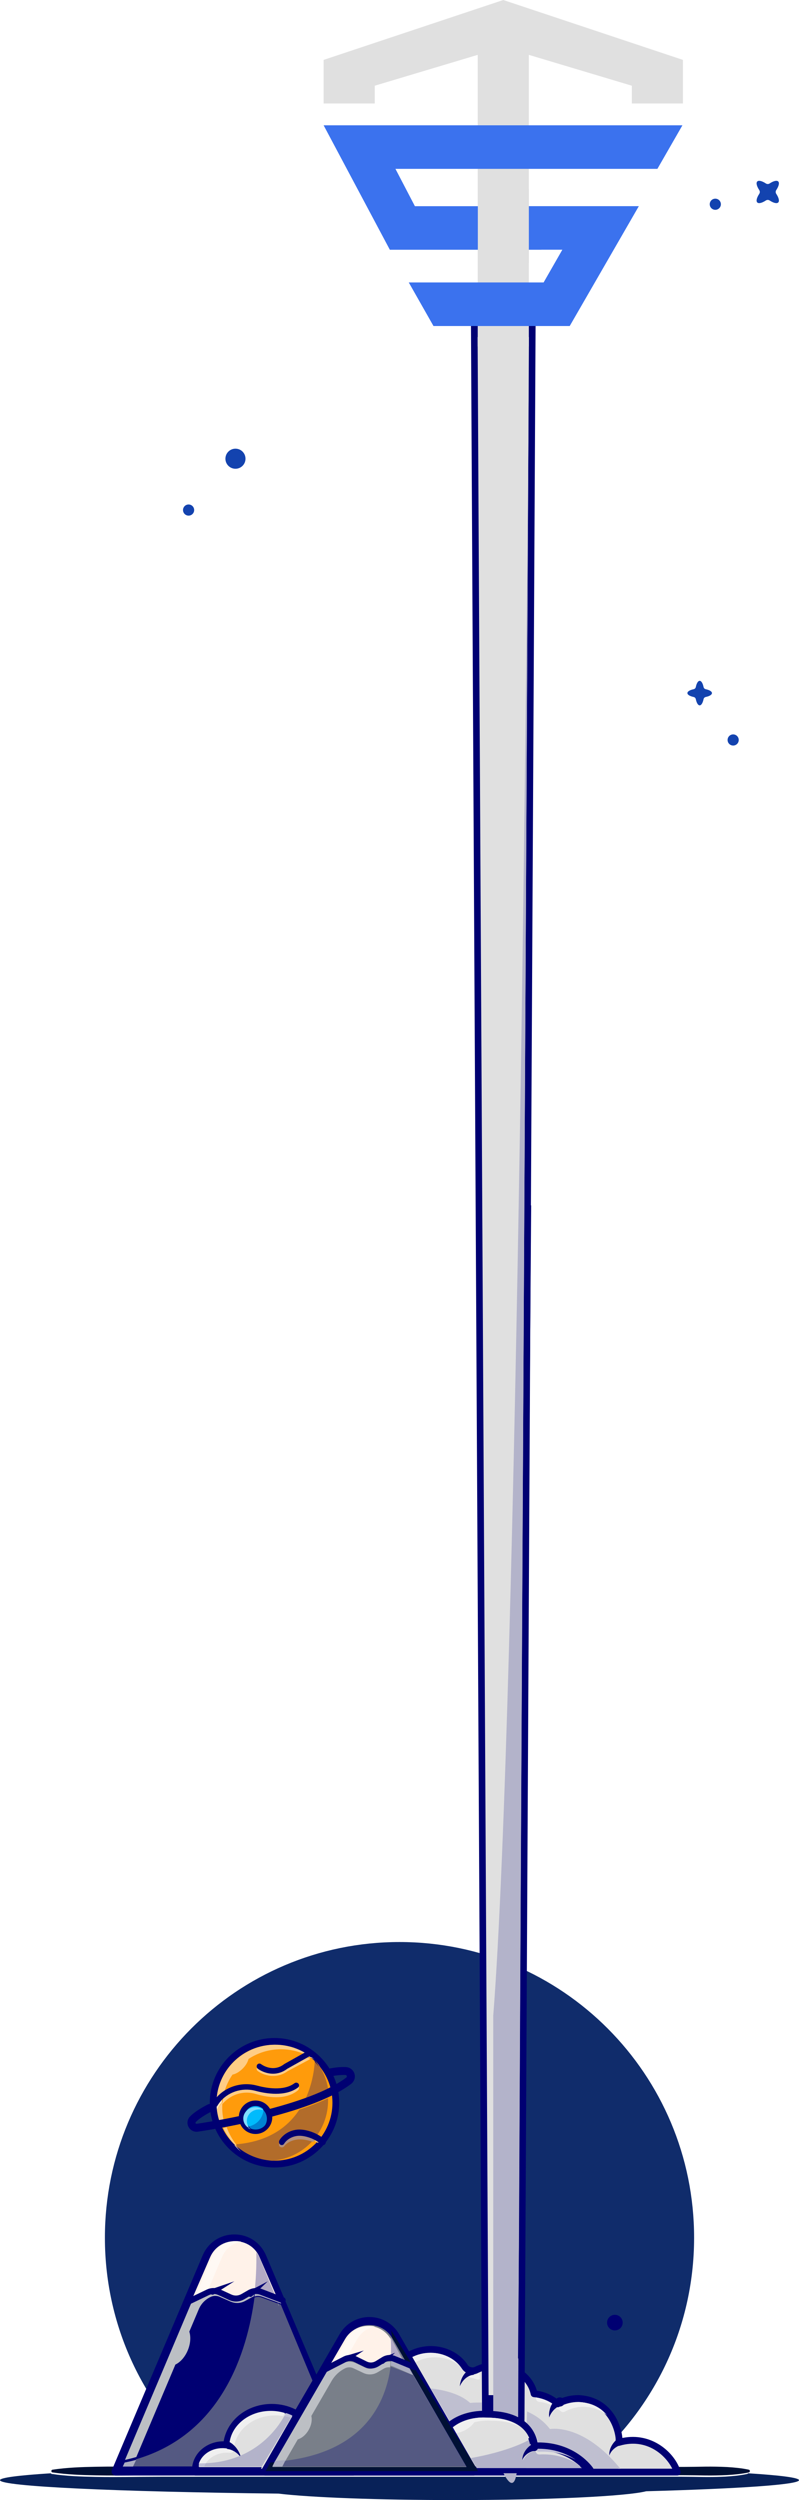 <?xml version="1.0" encoding="UTF-8"?>
<svg width="358px" height="1120px" viewBox="0 0 358 1120" version="1.1" xmlns="http://www.w3.org/2000/svg" xmlns:xlink="http://www.w3.org/1999/xlink">
    <title>roadmap-graphic</title>
    <g id="Page-1" stroke="none" stroke-width="1" fill="none" fill-rule="evenodd">
        <g id="Artboard" transform="translate(-132, -99)">
            <g id="roadmap-graphic" transform="translate(132, 99)">
                <g id="Group-9" transform="translate(0, 81)">
                    <path d="M262.56,1024 C292.127,999.708 311,962.798 311,921.461 C311,848.305 251.901,789 179,789 C106.098,789 47,848.305 47,921.461 C47,962.798 65.873,999.708 95.44,1024 C120.05,1023.513 148.58,1023.234 179,1023.234 C209.419,1023.234 237.95,1023.513 262.56,1024" id="Fill-3" fill="#102C6B"></path>
                    <path d="M203.982,1039 C169.095,1039 138.961,1037.818 124.8,1036.107 C52.438,1035.296 0,1032.908 0,1030.087 C0,1028.966 8.273,1027.913 22.776,1027.001 C22.869,1027.159 23.03,1027.274 23.226,1027.303 C29.717,1028.266 36.208,1028.495 42.698,1028.614 C45.361,1028.668 48.023,1028.689 50.685,1028.689 C54.513,1028.689 58.342,1028.647 62.17,1028.604 L71.906,1028.546 L81.641,1028.542 L295.83,1028.542 L305.566,1028.546 L310.433,1028.59 L315.302,1028.667 C315.945,1028.675 316.587,1028.679 317.23,1028.679 C319.832,1028.679 322.436,1028.614 325.038,1028.489 C328.283,1028.288 331.528,1028.005 334.774,1027.303 C334.948,1027.265 335.101,1027.155 335.192,1027 C349.715,1027.912 358,1028.965 358,1030.087 C358,1032.102 331.22,1033.898 289.524,1035.054 C280.528,1037.315 245.644,1039 203.982,1039" id="Fill-4" fill="#082158"></path>
                    <polyline id="Fill-5" fill="#FEF5E7" points="23 1026 335 1026 23 1026"></polyline>
                    <path d="M23.539,1025.382 C30.038,1024.422 36.537,1024.193 43.036,1024.075 C49.535,1023.942 56.034,1024.012 62.534,1024.085 L72.283,1024.143 L82.03,1024.146 L296.501,1024.146 L306.25,1024.143 L311.124,1024.099 L315.999,1024.022 C319.248,1023.981 322.498,1024.043 325.748,1024.199 C328.997,1024.4 332.246,1024.681 335.497,1025.382 C335.842,1025.457 336.061,1025.794 335.985,1026.135 C335.93,1026.384 335.733,1026.567 335.497,1026.618 C332.246,1027.318 328.997,1027.601 325.748,1027.801 C322.498,1027.957 319.248,1028.018 315.999,1027.979 L311.124,1027.902 L306.25,1027.858 L296.501,1027.854 L82.03,1027.854 L72.283,1027.858 L62.534,1027.916 C56.034,1027.987 49.535,1028.058 43.036,1027.926 C36.537,1027.807 30.038,1027.578 23.539,1026.618 C23.194,1026.567 22.956,1026.25 23.007,1025.908 C23.049,1025.63 23.271,1025.422 23.539,1025.382" id="Fill-6" fill="#001034"></path>
                    <path d="M92.846,930.315 C97.579,919.228 113.421,919.228 118.153,930.315 L159,1026 L52,1026 L92.846,930.315" id="Fill-7" fill="#797F89"></path>
                    <path d="M54.443,1024.454 L155.557,1024.454 L115.959,930.815 C114.062,926.331 109.864,923.546 105,923.546 C100.137,923.546 95.937,926.331 94.042,930.815 L54.443,1024.454" id="Path" fill="#000072"></path>
                    <path d="M51.771,1028 C51.177,1028 50.623,1027.702 50.294,1027.207 C49.967,1026.711 49.909,1026.083 50.14,1025.536 L90.78,929.432 C93.24,923.615 98.689,920 105,920 C111.311,920 116.76,923.614 119.221,929.432 L159.86,1025.536 C160.091,1026.083 160.034,1026.711 159.705,1027.207 C159.378,1027.702 158.823,1028 158.229,1028 L51.771,1028 Z" id="Path" fill="#000072"></path>
                    <path d="M98.551,945.636 L103.427,947.734 C105.227,948.509 107.251,948.418 108.985,947.486 L111.967,945.882 C113.578,945.016 115.442,944.873 117.15,945.486 L124,947.941 L116.284,930.15 C114.371,925.739 110.136,923 105.23,923 C100.324,923 96.088,925.739 94.176,930.15 L86,949 L93.418,945.676 C95.058,944.941 96.901,944.927 98.551,945.636" id="Fill-9" fill="#FFF2E9"></path>
                    <path d="M86.219,1024 L59.581,1024 L60.974,1020.709 C99.445,1009.497 110.792,972.615 114.03,948.261 C114.542,948.087 115.071,948 115.601,948 C116.174,948 116.748,948.101 117.307,948.307 L125.848,951.443 L140,985.466 L132.469,998.421 C129.253,996.802 125.587,995.927 121.788,995.927 C110.784,995.927 101.672,1003.167 100.33,1012.675 C100.273,1012.674 100.214,1012.674 100.157,1012.674 C92.873,1012.674 86.869,1017.659 86.219,1024 M55,1024 L55,1024 L55.841,1022.015 L55.841,1022.015 L55,1024" id="Fill-10" fill="#545982"></path>
                    <path d="M85.988,1026 L51,1026 L53.374,1022.448 C54.133,1022.308 54.886,1022.158 55.627,1022 L54.786,1023.94 L86,1023.94 C85.962,1024.308 85.942,1024.68 85.942,1025.057 C85.942,1025.352 85.957,1025.661 85.988,1026" id="Fill-11" fill="#000072"></path>
                    <path d="M124,948 L117.764,945.695 C116.944,945.392 116.087,945.242 115.23,945.242 C114.819,945.242 114.407,945.276 114,945.346 C114.009,945.265 114.018,945.186 114.027,945.105 C114.422,945.026 114.823,944.985 115.224,944.985 C115.934,944.985 116.645,945.112 117.332,945.365 L123.917,947.799 L124,948 M117.177,931.49 L116.482,929.835 C116.208,929.187 115.888,928.575 115.524,928 C115.888,928.575 116.208,929.187 116.482,929.835 L117.172,931.475 L117.177,931.49" id="Fill-12" fill="#545982"></path>
                    <path d="M118,932 L117.128,930.288 C116.783,929.61 116.378,928.971 115.918,928.371 C115.653,928.025 115.369,927.693 115.069,927.375 C115.036,926.481 115,926 115,926 L118,932" id="Fill-13" fill="#000072"></path>
                    <path d="M124,949 L117.342,946.537 C116.648,946.281 115.929,946.153 115.21,946.153 C114.805,946.153 114.4,946.194 114,946.274 C114.973,937.512 114.917,930.744 114.834,928 C115.075,928.309 115.302,928.63 115.514,928.965 C115.882,929.546 116.206,930.166 116.482,930.822 L117.185,932.497 L124,949" id="Fill-14" fill="#B2A9C5"></path>
                    <path d="M56,1021 L86.565,948.684 L92.2,946.093 L92.135,946.25 L93.372,945.681 C94.357,945.227 95.418,945 96.479,945 C97.501,945 98.524,945.211 99.48,945.632 L104.298,947.76 C104.936,948.041 105.609,948.181 106.281,948.181 C107.103,948.181 107.923,947.972 108.674,947.557 L111.621,945.93 C112.372,945.517 113.176,945.239 114,945.101 C113.9,945.972 113.791,946.866 113.67,947.776 C113.387,947.871 113.109,947.995 112.839,948.144 L109.891,949.77 C108.759,950.395 107.522,950.709 106.282,950.709 C105.265,950.709 104.246,950.497 103.281,950.072 L98.465,947.945 C97.832,947.667 97.155,947.526 96.478,947.526 C95.777,947.526 95.075,947.676 94.424,947.976 C92.013,949.085 90.103,951.056 89.068,953.503 L84.823,963.546 C85.545,965.81 85.392,968.805 84.197,971.765 C82.936,974.89 80.813,977.238 78.592,978.289 L61.088,1019.704 C59.442,1020.184 57.748,1020.617 56,1021" id="Fill-15" fill="#BCBFC4"></path>
                    <path d="M106.22,923 C106.15,923 106.08,923 106,923 C106.08,923 106.15,923 106.22,923" id="Fill-16" fill="#8080B9"></path>
                    <path d="M87,949 L94.976,930.15 C96.841,925.739 100.974,923 105.759,923 C105.767,923 105.775,923 105.782,923 C105.786,923 105.79,923 105.794,923 C105.796,923 105.796,923 105.797,923 C106.551,923.002 107.285,923.079 108,923.213 C104.191,923.928 101.023,926.446 99.456,930.15 L92.562,946.446 L87,949" id="Fill-17" fill="#FFF9F4"></path>
                    <polyline id="Fill-18" fill="#BCBFC4" points="125 952 124.885 951.94 124 949 124.098 949.049 125 952"></polyline>
                    <path d="M59.601,1024 L55,1024 L55.845,1022.19 C57.615,1021.839 59.332,1021.441 61,1021 L59.601,1024" id="Fill-19" fill="#AAACC1"></path>
                    <path d="M126,951 L117.327,947.854 C116.76,947.648 116.177,947.546 115.595,947.546 C115.057,947.546 114.52,947.634 114,947.808 C114.124,946.889 114.236,945.986 114.338,945.105 C114.758,945.035 115.182,945 115.606,945 C116.49,945 117.373,945.152 118.219,945.458 L124.648,947.791 L126,951" id="Fill-20" fill="#AAACC1"></path>
                    <path d="M83.285,952 C82.798,952 82.333,951.71 82.118,951.219 C81.821,950.547 82.104,949.75 82.748,949.442 L92.584,944.727 C94.552,943.783 96.818,943.764 98.8,944.676 L103.704,946.933 C105.145,947.596 106.768,947.517 108.158,946.718 L111.157,944.993 C113.09,943.88 115.378,943.693 117.433,944.481 L127.159,948.212 C127.824,948.467 128.165,949.237 127.921,949.932 C127.676,950.627 126.939,950.984 126.273,950.728 L116.549,946.998 C115.172,946.47 113.697,946.592 112.396,947.34 L109.396,949.066 C107.3,950.272 104.847,950.388 102.669,949.385 L97.764,947.129 C96.436,946.517 94.975,946.53 93.654,947.163 L83.82,951.878 C83.645,951.961 83.464,952 83.285,952" id="Fill-21" fill="#000072"></path>
                    <path d="M277.751,1012.697 C278.596,1010.884 276.225,993.767 259.691,993 C256.25,993 253.042,993.878 250.332,995.388 C247.586,992.924 243.914,991.267 239.811,990.857 C238.31,983.647 231.159,978.184 222.556,978.184 C219.391,978.184 216.423,978.925 213.859,980.219 C212.992,980.657 211.988,980.688 211.061,980.4 C211.006,980.383 210.949,980.366 210.894,980.35 C210.049,980.096 209.296,979.582 208.817,978.838 C205.798,974.157 200.098,971 193.559,971 C186.674,971 180.719,974.499 177.844,979.591 C175.166,978.131 172.012,977.285 168.632,977.285 C158.939,977.285 151.08,984.22 151.08,992.775 C151.08,993.231 151.107,993.681 151.152,994.127 C145.155,995.341 140.181,998.917 137.563,1003.691 C133.877,999.765 128.312,997.265 122.084,997.265 C111.294,997.265 102.493,1004.771 102.013,1014.189 C101.504,1014.134 100.989,1014.102 100.463,1014.102 C93.58,1014.102 88,1019.027 88,1025.102 C88,1025.404 88.017,1025.704 88.044,1026 L304,1026 C301.653,1018.369 291.486,1008.604 277.751,1012.697" id="Fill-22" fill="#E0E0E0"></path>
                    <path d="M275.85,1012.531 C275.845,1012.543 275.838,1012.556 275.832,1012.57 C275.838,1012.557 275.844,1012.544 275.85,1012.531 M89.077,1024.933 L301.218,1024.933 C298.213,1018.808 289.638,1011.086 277.665,1014.65 C277.089,1014.824 276.466,1014.638 276.075,1014.181 C275.699,1013.742 275.603,1013.131 275.82,1012.598 C276.065,1011.527 275.407,1006.192 272.114,1001.709 C269.059,997.55 264.694,995.306 259.142,995.041 C256.093,995.046 253.125,995.804 250.559,997.234 C249.992,997.55 249.287,997.471 248.803,997.036 C246.231,994.728 242.802,993.256 239.151,992.892 C238.487,992.826 237.945,992.336 237.808,991.681 C236.426,985.053 229.799,980.242 222.05,980.242 C219.235,980.242 216.465,980.888 214.04,982.112 C212.857,982.709 211.46,982.807 210.108,982.388 L209.961,982.344 C208.727,981.973 207.69,981.212 207.035,980.197 C204.194,975.798 198.84,973.067 193.06,973.067 C186.909,973.067 181.397,976.057 178.676,980.872 C178.266,981.598 177.352,981.861 176.622,981.462 C174.08,980.077 171.146,979.344 168.139,979.344 C159.305,979.344 152.118,985.597 152.118,993.282 C152.118,993.655 152.139,994.049 152.181,994.482 C152.258,995.266 151.731,995.98 150.964,996.136 C145.523,997.236 140.831,1000.521 138.413,1004.926 C138.178,1005.355 137.753,1005.644 137.27,1005.706 C136.785,1005.769 136.302,1005.593 135.967,1005.238 C132.421,1001.465 127.184,999.3 121.602,999.3 C111.647,999.3 103.502,1006.086 103.059,1014.749 C103.038,1015.171 102.845,1015.564 102.525,1015.838 C102.206,1016.112 101.787,1016.238 101.371,1016.195 C100.896,1016.143 100.43,1016.117 99.987,1016.117 C94.205,1016.117 89.457,1020.016 89.077,1024.933 M303.474,1028 L87.572,1028 C86.783,1028 86.125,1027.397 86.052,1026.609 C86.017,1026.234 86,1025.894 86,1025.571 C86,1018.667 92.275,1013.05 99.987,1013.05 C100.044,1013.05 100.102,1013.05 100.159,1013.051 C101.5,1003.505 110.606,996.234 121.602,996.234 C127.323,996.234 132.747,998.232 136.777,1001.771 C139.579,997.726 143.929,994.765 149.067,993.429 C149.066,993.38 149.066,993.331 149.066,993.282 C149.066,983.907 157.622,976.279 168.139,976.279 C171.159,976.279 174.121,976.914 176.79,978.126 C180.244,973.08 186.344,970 193.06,970 C199.862,970 206.199,973.268 209.594,978.528 C209.855,978.932 210.293,979.243 210.827,979.403 L211.008,979.458 C211.604,979.642 212.194,979.611 212.671,979.371 C215.519,977.935 218.762,977.175 222.05,977.175 C230.82,977.175 238.403,982.496 240.53,989.977 C244.048,990.514 247.354,991.936 250.021,994.061 C252.82,992.693 255.964,991.974 259.177,991.974 C259.2,991.974 259.224,991.974 259.247,991.976 C268.32,992.397 273.184,997.409 275.668,1001.54 C277.677,1004.881 278.677,1008.627 278.861,1011.19 C292.065,1008.449 302.382,1017.731 304.932,1026.014 C305.075,1026.479 304.99,1026.984 304.702,1027.377 C304.415,1027.769 303.959,1028 303.474,1028" id="Fill-23" fill="#000072"></path>
                    <path d="M278,1025 L265.898,1025 C264.305,1022.875 256.665,1013.861 241.653,1013.861 C241.635,1013.861 241.618,1013.861 241.599,1013.861 C241.481,1013.725 241.346,1013.61 241.198,1013.518 C240.749,1011.361 239.494,1007.759 235.986,1004.761 L236.178,999.294 C240.074,1001.063 243.691,1003.589 246.397,1007.184 C246.397,1007.184 247.109,1007.043 248.399,1007.043 C252.969,1007.043 264.808,1008.823 278,1025 M201.883,1004.226 L193,989 C196.746,989.385 205.513,990.767 210.634,995.477 C210.634,995.477 212.368,995.301 215.117,995.301 C215.356,995.301 215.601,995.302 215.853,995.305 L216.004,999.591 C212.644,999.744 206.82,1000.584 201.883,1004.226" id="Fill-24" fill="#BFBFD0"></path>
                    <path d="M278,1026 L265.55,1026 C265.572,1025.761 265.488,1025.518 265.302,1025.312 C265.27,1025.277 265.171,1025.168 265,1025 L276.921,1025 C277.279,1025.326 277.639,1025.658 278,1026" id="Fill-25" fill="#000072"></path>
                    <path d="M272,1001 C269.232,998.662 265.774,997.377 261.667,997.179 C258.597,997.185 255.61,997.954 253.026,999.404 C252.793,999.535 252.537,999.599 252.282,999.599 C251.913,999.599 251.547,999.464 251.259,999.204 C248.668,996.864 245.217,995.371 241.54,995.002 C240.873,994.935 240.326,994.438 240.188,993.774 C240.135,993.512 240.07,993.255 240,993 C243.416,993.442 246.613,994.843 249.064,997.001 C249.066,997.001 249.067,997.002 249.068,997.003 C249.075,997.011 249.084,997.019 249.093,997.025 C249.097,997.03 249.1,997.033 249.105,997.036 C249.11,997.042 249.116,997.046 249.121,997.051 C249.13,997.059 249.139,997.067 249.148,997.076 C249.149,997.076 249.149,997.076 249.149,997.077 C249.17,997.095 249.19,997.113 249.21,997.131 C249.275,997.189 249.344,997.242 249.414,997.287 C249.663,997.445 249.948,997.527 250.234,997.527 C250.421,997.527 250.61,997.491 250.789,997.421 C250.853,997.396 250.916,997.366 250.978,997.331 C253.561,995.881 256.55,995.113 259.619,995.107 C260.405,995.145 261.166,995.221 261.904,995.339 C261.906,995.339 261.908,995.339 261.91,995.34 C261.916,995.34 261.922,995.341 261.927,995.342 C261.934,995.344 261.941,995.345 261.947,995.346 C261.948,995.346 261.949,995.346 261.949,995.346 C266.068,996.01 269.437,997.905 272,1001" id="Fill-26" fill="#F0F0F0"></path>
                    <path d="M249.719,997 C249.783,996.978 249.847,996.953 249.91,996.922 C252.526,995.67 255.552,995.006 258.662,995 C259.458,995.033 260.229,995.1 260.976,995.201 C260.229,995.1 259.458,995.033 258.662,995.001 C255.553,995.006 252.526,995.67 249.91,996.922 C249.847,996.953 249.783,996.978 249.719,997 M248.326,996.884 C248.254,996.845 248.185,996.8 248.119,996.749 C248.099,996.734 248.078,996.718 248.057,996.703 C248.078,996.718 248.099,996.734 248.119,996.749 C248.185,996.8 248.254,996.845 248.326,996.884 M248.056,996.705 C248.047,996.697 248.037,996.69 248.029,996.682 C248.037,996.69 248.047,996.697 248.056,996.705 M248.012,996.67 C248.008,996.667 248.004,996.664 248,996.66 C248.003,996.664 248.008,996.667 248.012,996.67 M261,995.207 C260.994,995.206 260.988,995.205 260.982,995.205 C260.988,995.205 260.994,995.206 261,995.207" id="Fill-27" fill="#8080B9"></path>
                    <path d="M214.162,985 C213.969,985 213.774,984.966 213.59,984.898 C212.674,984.562 211.718,984.294 210.748,984.103 C210.308,984.015 209.931,983.754 209.721,983.391 C209.504,983.017 209.257,982.658 209,982.306 C209.869,982.492 210.726,982.737 211.551,983.039 C211.735,983.107 211.929,983.14 212.122,983.14 C212.399,983.14 212.675,983.072 212.917,982.937 C213.288,982.732 213.667,982.539 214.054,982.36 C214.071,982.353 214.087,982.346 214.103,982.338 C214.363,982.22 214.627,982.107 214.893,982 L215,984.773 C214.986,984.781 214.972,984.789 214.958,984.797 C214.714,984.931 214.439,985 214.162,985" id="Fill-28" fill="#F0F0F0"></path>
                    <path d="M214,982.154 C214.329,982.046 214.662,981.943 215,981.846 L215,981.846 C214.683,981.938 214.368,982.035 214.058,982.136 C214.039,982.143 214.019,982.149 214,982.154" id="Fill-29" fill="#8080B9"></path>
                    <path d="M89.654,1023 C89.438,1023 89.218,1022.998 89,1022.996 C90.124,1018.838 94.482,1015.731 99.672,1015.731 C100.053,1015.731 100.451,1015.749 100.856,1015.788 C100.895,1015.791 100.935,1015.795 100.975,1015.8 C101.003,1015.802 101.03,1015.805 101.058,1015.808 C101.062,1015.808 101.064,1015.808 101.067,1015.809 C101.119,1015.815 101.172,1015.817 101.224,1015.817 C101.252,1015.817 101.279,1015.816 101.307,1015.815 C101.326,1015.818 101.346,1015.82 101.365,1015.824 C101.497,1015.841 101.633,1015.873 101.771,1015.9 C102.044,1015.965 102.324,1016.042 102.6,1016.14 C103.151,1016.334 103.704,1016.58 104.227,1016.896 C104.342,1016.965 104.456,1017.037 104.57,1017.11 C104.486,1017.249 104.38,1017.375 104.253,1017.482 C103.975,1017.718 103.623,1017.846 103.261,1017.846 C103.207,1017.846 103.152,1017.843 103.097,1017.838 C102.613,1017.785 102.159,1017.759 101.71,1017.759 C97.43,1017.759 93.722,1019.875 91.922,1022.949 C91.18,1022.983 90.424,1022.999 89.654,1023 M104.888,1015.305 C104.558,1014.915 104.195,1014.548 103.805,1014.199 C103.532,1013.953 103.241,1013.725 102.936,1013.502 C102.901,1013.479 102.865,1013.455 102.83,1013.43 C103.753,1005.664 111.003,999.62 120.006,999.078 C120.022,999.077 120.038,999.076 120.054,999.076 C120.169,999.068 120.282,999.063 120.397,999.059 C120.498,999.054 120.599,999.05 120.701,999.048 C120.908,999.042 121.117,999.038 121.325,999.038 C123.485,999.038 125.593,999.359 127.572,999.968 C127.401,1000.331 127.168,1000.8 126.871,1001.354 C125.725,1001.164 124.553,1001.068 123.364,1001.068 C113.819,1001.068 105.936,1007.237 104.888,1015.305 M206,978.855 C203.063,976.451 199.126,975.028 194.947,975.028 C191.622,975.028 188.485,975.893 185.871,977.439 L184.475,975.05 C186.953,973.731 189.853,973 192.909,973 C193.316,973 193.719,973.013 194.121,973.04 C194.122,973.04 194.124,973.04 194.125,973.04 C194.13,973.04 194.134,973.041 194.138,973.041 C198.909,973.36 203.257,975.522 206,978.855" id="Fill-30" fill="#F0F0F0"></path>
                    <path d="M101.403,1016 C101.4,1015.999 101.398,1015.999 101.394,1015.999 C101.366,1015.996 101.339,1015.992 101.311,1015.99 C101.339,1015.992 101.366,1015.996 101.394,1015.999 C101.398,1015.999 101.4,1015.999 101.403,1016 M101.191,1015.978 C100.784,1015.939 100.384,1015.921 100,1015.921 C100.388,1015.921 100.779,1015.939 101.191,1015.978 M103.176,1013.61 L103.176,1013.61 C104.104,1005.81 111.395,999.739 120.449,999.194 C111.395,999.739 104.104,1005.81 103.176,1013.61 M120.498,999.192 C120.613,999.185 120.727,999.179 120.842,999.175 C120.727,999.179 120.613,999.185 120.498,999.192 M121.148,999.164 C121.356,999.158 121.566,999.154 121.776,999.154 C121.566,999.154 121.356,999.158 121.148,999.164 M185.282,975.059 L185.282,975.059 C187.774,973.734 190.69,973 193.764,973 C194.173,973 194.579,973.013 194.983,973.04 C194.578,973.013 194.173,973 193.764,973 C190.69,973 187.774,973.734 185.282,975.059 M195,973.041 C194.996,973.041 194.991,973.04 194.987,973.04 C194.991,973.04 194.996,973.041 195,973.041" id="Fill-31" fill="#8080B9"></path>
                    <g id="Group-8" transform="translate(211, 50)">
                        <polygon id="Fill-32" fill="#E0E0E0" points="6 948.639 1 6.681 27 6.681 22 948.639"></polygon>
                        <path d="M7.918,942 L21.082,942 L26,20 L3,20 L7.918,942 M22.5,962 L6.501,962 C5.692,962 5.029,957.779 5.001,952.46 L0.001,10.231 C-0.013,7.555 0.139,4.948 0.421,3.019 C0.704,1.09 1.093,0 1.501,0 L27.5,0 C27.907,0 28.297,1.09 28.579,3.019 C28.862,4.948 29.014,7.555 28.999,10.231 L23.999,952.46 C23.97,957.779 23.308,962 22.5,962" id="Fill-33" fill="#000072"></path>
                        <path d="M8,915 C7.999,915 8,915 7.999,915 L7.993,914.329 L8,915 M7.163,830.342 L4.068,517.137 L7.163,830.338 L7.163,830.342 M3.735,483.335 L3,409 L3.735,483.335" id="Fill-35" fill="#8080B9"></path>
                        <path d="M10,966.049 L10,772.099 C20.962,631.041 25.589,104.571 25.959,31.733 C22.727,631.578 21.111,943.016 21.111,966.049 C21.111,1000.282 10.455,966.306 10,966.049 Z" id="Fill-133" fill="#B3B3CA"></path>
                        <path d="M22.987,930 C22.414,928.385 21.79,926.838 21.111,925.382 L25.755,409 L27,409 L22.987,930 M7.284,912.724 C6.369,912.076 5.811,911.733 5.811,911.733 L5,832.321 C5.524,831.673 6.035,830.556 6.531,829.004 L7.284,912.724" id="Fill-134" fill="#000072"></path>
                    </g>
                    <path d="M174,1025.946 C179.134,1014.974 196.628,1013.597 196.628,1013.597 C202.269,999.443 218.739,1001.056 218.739,1001.056 C240.008,1001.056 240.008,1015.24 240.008,1015.24 C257.243,1014.438 265,1026 265,1026 L174,1025.946" id="Fill-36" fill="#E0E0E0"></path>
                    <path d="M176.188,1023.92 L261.162,1023.97 C257.989,1020.822 251.019,1015.711 239.566,1016.246 C239.153,1016.271 238.74,1016.114 238.437,1015.83 C238.135,1015.544 237.963,1015.148 237.963,1014.733 C237.959,1014.224 237.608,1002.072 218.239,1002.072 C218.189,1002.072 218.139,1002.069 218.089,1002.065 C217.466,1002.007 202.703,1000.759 197.566,1013.646 C197.352,1014.183 196.847,1014.553 196.266,1014.6 C196.112,1014.612 182.032,1015.835 176.188,1023.92 M264.469,1027 L264.469,1027 L173.53,1026.946 C173.007,1026.946 172.521,1026.683 172.241,1026.247 C171.96,1025.812 171.922,1025.265 172.142,1024.797 C176.937,1014.548 191.228,1012.146 195.081,1011.68 C201.145,998.098 216.952,998.946 218.299,999.043 C236.475,999.067 240.117,1009.222 240.844,1013.181 C257.73,1013.008 265.417,1024.162 265.745,1024.649 C266.057,1025.113 266.085,1025.711 265.818,1026.202 C265.551,1026.694 265.033,1027 264.469,1027" id="Fill-37" fill="#000072"></path>
                    <path d="M204.412,1009 L203,1006.459 C206.281,1003.765 210.079,1002.669 213.035,1002.248 C214.414,1002.051 215.611,1002 216.484,1002 C217.216,1002 217.722,1002.036 217.917,1002.053 C217.948,1002.055 217.971,1002.058 217.987,1002.06 C218.036,1002.064 218.086,1002.068 218.136,1002.068 C219.539,1002.068 220.844,1002.135 222.053,1002.261 C222.057,1002.261 222.062,1002.262 222.066,1002.262 C222.069,1002.263 222.075,1002.263 222.079,1002.263 C227.216,1002.801 230.671,1004.386 233,1006.279 C230.113,1004.628 226.014,1003.452 220.17,1003.452 C220.121,1003.452 220.07,1003.45 220.02,1003.444 C219.911,1003.433 219.366,1003.384 218.515,1003.384 C217.131,1003.384 214.936,1003.514 212.484,1004.148 C211.764,1005.299 210.412,1006.541 208.688,1007.524 C207.171,1008.388 205.651,1008.887 204.412,1009" id="Fill-38" fill="#F0F0F0"></path>
                    <path d="M222,1003 C221.996,1003 221.991,1003 221.988,1002.995 C221.992,1003 221.996,1003 222,1003 M221.975,1002.989 C220.813,1002.392 219.559,1002.07 218.211,1002.07 C218.162,1002.07 218.114,1002.054 218.066,1002.032 C218.114,1002.054 218.162,1002.07 218.211,1002.07 C219.56,1002.07 220.812,1002.392 221.975,1002.989 M218.066,1002.032 C218.052,1002.022 218.029,1002.011 218,1002 C218.029,1002.011 218.052,1002.022 218.066,1002.032" id="Fill-39" fill="#8080B9"></path>
                    <polyline id="Fill-136" fill="#6666AB" points="218 999 218 999 217 977.001 217 977 218 999"></polyline>
                    <path d="M233.969,1005 C232.578,1002.682 223.524,1000.805 219,1000 C219.711,1000.02 220.4,1000.057 221.064,1000.107 C225.781,1000.461 229.361,1001.514 232.081,1002.908 C232.775,1003.263 233.413,1003.641 234,1004.036 L233.969,1005" id="Fill-137" fill="#000072"></path>
                    <path d="M102.913,1013.063 C103.065,1013.13 103.132,1013.174 103.227,1013.231 C103.317,1013.283 103.402,1013.337 103.482,1013.392 C103.649,1013.499 103.799,1013.616 103.953,1013.729 C104.252,1013.965 104.538,1014.207 104.806,1014.468 C105.339,1014.985 105.823,1015.54 106.235,1016.142 C106.647,1016.743 107.015,1017.362 107.299,1018.017 C107.6,1018.66 107.813,1019.336 108,1020 C107.591,1019.456 107.172,1018.942 106.698,1018.5 C106.241,1018.045 105.732,1017.666 105.22,1017.331 C104.707,1016.995 104.164,1016.735 103.623,1016.528 C103.353,1016.424 103.078,1016.343 102.81,1016.273 C102.675,1016.245 102.541,1016.21 102.412,1016.193 C102.346,1016.181 102.284,1016.172 102.223,1016.167 C102.17,1016.162 102.088,1016.152 102.089,1016.168 C101.292,1015.924 100.831,1015.029 101.058,1014.172 C101.286,1013.314 102.116,1012.817 102.913,1013.063" id="Fill-139" fill="#000072"></path>
                    <path d="M195.912,1012.063 C196.065,1012.13 196.132,1012.175 196.227,1012.231 C196.316,1012.283 196.401,1012.337 196.482,1012.392 C196.648,1012.5 196.799,1012.616 196.953,1012.73 C197.253,1012.965 197.538,1013.207 197.805,1013.468 C198.339,1013.985 198.823,1014.54 199.235,1015.142 C199.647,1015.744 200.015,1016.362 200.299,1017.017 C200.6,1017.66 200.814,1018.336 201,1019 C200.591,1018.456 200.172,1017.942 199.698,1017.5 C199.24,1017.046 198.731,1016.666 198.22,1016.331 C197.708,1015.995 197.164,1015.735 196.623,1015.529 C196.352,1015.425 196.078,1015.344 195.809,1015.273 C195.675,1015.245 195.541,1015.212 195.412,1015.193 C195.346,1015.181 195.283,1015.173 195.223,1015.167 C195.171,1015.162 195.087,1015.152 195.088,1015.169 C194.292,1014.924 193.83,1014.029 194.058,1013.172 C194.285,1012.314 195.116,1011.817 195.912,1012.063" id="Fill-140" fill="#000072"></path>
                    <path d="M238.932,1016.629 C238.886,1016.617 238.737,1016.658 238.629,1016.691 C238.51,1016.724 238.389,1016.768 238.267,1016.811 C238.024,1016.904 237.781,1017.014 237.54,1017.138 C237.057,1017.385 236.591,1017.698 236.156,1018.07 C235.718,1018.441 235.306,1018.869 234.948,1019.365 C234.573,1019.85 234.279,1020.409 234,1021 C234.044,1020.346 234.116,1019.665 234.301,1019.004 C234.466,1018.336 234.719,1017.682 235.037,1017.056 C235.352,1016.426 235.736,1015.825 236.183,1015.269 C236.406,1014.991 236.644,1014.722 236.9,1014.465 C237.029,1014.338 237.158,1014.209 237.3,1014.086 C237.448,1013.957 237.563,1013.852 237.786,1013.704 L238.452,1013.264 C239.247,1012.74 240.279,1013.02 240.759,1013.89 C241.237,1014.759 240.982,1015.89 240.187,1016.414 C239.796,1016.673 239.343,1016.735 238.932,1016.629" id="Fill-141" fill="#000072"></path>
                    <path d="M211,981 C211,981 207.364,982.077 206,988" id="Fill-142" fill="#E0E0E0"></path>
                    <path d="M211.864,982.955 C211.888,982.941 211.845,982.946 211.822,982.946 C211.799,982.944 211.763,982.95 211.731,982.953 C211.668,982.958 211.598,982.97 211.526,982.984 C211.386,983.005 211.238,983.049 211.092,983.087 C210.799,983.177 210.497,983.282 210.207,983.425 C209.622,983.701 209.059,984.073 208.532,984.518 C208.024,984.979 207.529,985.497 207.115,986.09 C206.888,986.377 206.72,986.699 206.516,987.01 C206.336,987.332 206.175,987.666 206,988 C206.054,987.633 206.098,987.255 206.164,986.88 C206.256,986.514 206.314,986.128 206.439,985.763 C206.651,985.015 206.973,984.291 207.362,983.579 C207.772,982.881 208.272,982.212 208.878,981.612 C209.176,981.305 209.511,981.03 209.866,980.766 C210.049,980.638 210.229,980.51 210.432,980.394 C210.531,980.334 210.631,980.275 210.743,980.22 C210.798,980.191 210.848,980.164 210.912,980.136 C210.978,980.108 211.022,980.083 211.136,980.045 C211.94,979.845 212.755,980.332 212.955,981.136 C213.155,981.94 212.668,982.755 211.864,982.955" id="Fill-143" fill="#000072"></path>
                    <path d="M278.196,1014.309 C278.131,1014.309 277.968,1014.367 277.845,1014.412 C277.711,1014.458 277.576,1014.513 277.441,1014.572 C277.17,1014.686 276.903,1014.82 276.638,1014.962 C276.11,1015.253 275.61,1015.598 275.148,1015.993 C274.679,1016.385 274.259,1016.836 273.902,1017.341 C273.522,1017.84 273.258,1018.405 273.013,1019 C272.986,1018.375 272.989,1017.715 273.138,1017.069 C273.266,1016.417 273.487,1015.765 273.798,1015.144 C274.102,1014.518 274.482,1013.913 274.933,1013.343 C275.161,1013.061 275.401,1012.782 275.663,1012.515 C275.794,1012.38 275.929,1012.247 276.072,1012.116 C276.225,1011.981 276.345,1011.867 276.571,1011.707 L277.083,1011.345 C277.874,1010.787 279.011,1010.919 279.622,1011.643 C280.234,1012.365 280.088,1013.404 279.297,1013.964 C278.969,1014.196 278.581,1014.308 278.196,1014.309" id="Fill-144" fill="#000072"></path>
                    <path d="M250.308,997.025 C250.27,997.015 250.128,997.091 250.028,997.144 C249.917,997.2 249.806,997.272 249.693,997.339 C249.473,997.483 249.249,997.638 249.035,997.81 C248.608,998.153 248.192,998.54 247.824,998.974 C247.457,999.408 247.104,999.874 246.815,1000.385 C246.508,1000.891 246.268,1001.435 246.043,1002 C245.999,1001.403 245.976,1000.786 246.036,1000.166 C246.077,999.542 246.202,998.919 246.365,998.292 C246.531,997.664 246.773,997.048 247.07,996.439 C247.217,996.134 247.388,995.835 247.573,995.537 C247.672,995.388 247.766,995.239 247.878,995.091 C247.931,995.016 247.987,994.942 248.05,994.865 C248.117,994.785 248.159,994.725 248.278,994.611 L249.32,993.608 C250.154,992.804 251.517,992.797 252.361,993.59 C253.206,994.385 253.214,995.68 252.38,996.483 C251.821,997.02 251.025,997.2 250.308,997.025" id="Fill-145" fill="#000072"></path>
                    <path d="M261,1025 L213.775,1024.972 L211,1020.181 C226.424,1017.447 234.755,1013.325 237.146,1012 C237.561,1012.972 237.782,1013.845 237.9,1014.503 C237.862,1014.533 237.824,1014.563 237.785,1014.594 C237.637,1014.712 237.502,1014.835 237.367,1014.956 C237.1,1015.202 236.853,1015.459 236.62,1015.725 C236.154,1016.256 235.754,1016.83 235.425,1017.432 C235.094,1018.031 234.83,1018.655 234.658,1019.294 C234.465,1019.925 234.39,1020.576 234.344,1021.201 C234.635,1020.637 234.942,1020.102 235.333,1019.639 C235.705,1019.165 236.135,1018.755 236.591,1018.402 C237.046,1018.046 237.531,1017.747 238.034,1017.51 C238.286,1017.392 238.539,1017.287 238.793,1017.199 C238.856,1017.178 238.919,1017.157 238.982,1017.137 C239.158,1017.209 239.347,1017.247 239.536,1017.247 C239.565,1017.247 239.593,1017.247 239.621,1017.245 C240.178,1017.218 240.721,1017.206 241.257,1017.206 C251.625,1017.206 258.013,1021.995 261,1025 M257.876,1022.342 L257.876,1022.342 C254.326,1019.783 248.86,1017.211 241.248,1017.211 C240.861,1017.211 240.47,1017.217 240.074,1017.23 C240.116,1017.577 240.269,1017.902 240.524,1018.146 C240.805,1018.415 241.176,1018.566 241.563,1018.567 C241.589,1018.567 241.614,1018.566 241.641,1018.565 C242.195,1018.538 242.738,1018.526 243.271,1018.526 C249.563,1018.526 254.387,1020.286 257.876,1022.342" id="Fill-146" fill="#B3B3CA"></path>
                    <path d="M263,1026 L213.726,1026 L213.544,1025.705 C213.505,1025.582 213.453,1025.463 213.387,1025.349 L213,1024.677 L260.844,1024.705 C257.818,1021.638 251.346,1016.75 240.842,1016.75 C240.299,1016.75 239.749,1016.762 239.185,1016.789 C239.156,1016.792 239.128,1016.792 239.099,1016.792 C238.907,1016.792 238.716,1016.753 238.538,1016.68 C238.602,1016.659 238.665,1016.64 238.728,1016.625 C238.829,1016.597 238.962,1016.562 239.026,1016.562 C239.035,1016.562 239.041,1016.562 239.048,1016.564 C239.181,1016.596 239.319,1016.612 239.457,1016.612 C239.771,1016.612 240.088,1016.529 240.374,1016.355 C240.781,1016.107 241.055,1015.719 241.17,1015.288 C260.102,1017.212 263,1026 263,1026 M237.442,1013.99 C237.321,1013.319 237.098,1012.428 236.678,1011.436 C237.176,1011.157 237.42,1011 237.42,1011 L238.546,1013.279 C238.545,1013.28 238.543,1013.281 238.541,1013.282 L237.838,1013.711 C237.664,1013.818 237.551,1013.902 237.442,1013.99" id="Fill-147" fill="#000072"></path>
                    <path d="M258,1021 C254.472,1018.997 249.595,1017.282 243.232,1017.282 C242.694,1017.282 242.145,1017.294 241.585,1017.32 C241.558,1017.321 241.532,1017.322 241.506,1017.322 C241.115,1017.321 240.739,1017.173 240.455,1016.911 C240.197,1016.674 240.042,1016.357 240,1016.019 C240.401,1016.006 240.796,1016 241.187,1016 C248.884,1016 254.41,1018.507 258,1021" id="Fill-148" fill="#C0C0D7"></path>
                    <path d="M234,1021 C234.045,1020.409 234.117,1019.792 234.304,1019.195 C234.47,1018.59 234.725,1017.999 235.046,1017.432 C235.364,1016.862 235.751,1016.319 236.202,1015.816 C236.427,1015.565 236.666,1015.322 236.924,1015.089 C237.055,1014.974 237.185,1014.858 237.328,1014.746 C237.367,1014.716 237.403,1014.688 237.44,1014.659 C237.545,1014.578 237.653,1014.5 237.819,1014.401 L238.49,1014.003 C238.492,1014.002 238.494,1014.001 238.495,1014 L239.373,1015.724 C239.93,1015.764 240.472,1015.811 241,1015.863 C240.89,1016.263 240.629,1016.622 240.24,1016.852 C239.967,1017.014 239.664,1017.09 239.365,1017.09 C239.233,1017.09 239.102,1017.076 238.974,1017.047 C238.968,1017.045 238.962,1017.045 238.953,1017.045 C238.892,1017.045 238.765,1017.077 238.668,1017.103 C238.608,1017.117 238.548,1017.134 238.487,1017.154 C238.426,1017.172 238.365,1017.192 238.304,1017.212 C238.058,1017.295 237.813,1017.395 237.57,1017.507 C237.083,1017.73 236.613,1018.013 236.174,1018.35 C235.733,1018.685 235.317,1019.073 234.956,1019.521 C234.578,1019.96 234.282,1020.466 234,1021" id="Fill-149" fill="#000072"></path>
                    <path d="M117.271,1023.999 L91.489,1023.999 C91.673,1023.479 91.913,1022.977 92.2,1022.499 C114.153,1021.545 124.271,1006.974 127.369,1001.357 C128.415,1001.524 129.438,1001.766 130.427,1002.079 L117.271,1023.999 M89,1023.999 L89,1023.999 C89.039,1023.503 89.127,1023.016 89.258,1022.544 L89.259,1022.544 C89.127,1023.016 89.039,1023.503 89,1024 M131,1001.124 C130.065,1000.679 129.087,1000.303 128.075,1000 C129.087,1000.303 130.066,1000.679 131,1001.124" id="Fill-150" fill="#B3B3CA"></path>
                    <path d="M116.914,1025 L86,1025 L87.547,1022.721 C88.08,1022.742 88.602,1022.756 89.122,1022.763 C88.991,1023.243 88.902,1023.737 88.863,1024.242 C88.863,1024.243 88.863,1024.243 88.863,1024.243 L91.366,1024.243 L117.305,1024.242 L117.083,1024.617 C117.011,1024.739 116.954,1024.867 116.914,1025 M131.118,1000.986 C130.178,1000.534 129.193,1000.151 128.176,999.843 C128.434,999.304 128.556,999 128.556,999 L132,999.5 L131.118,1000.986" id="Fill-151" fill="#000072"></path>
                    <path d="M91.489,1023.999 L89,1023.999 C89.039,1023.503 89.127,1023.016 89.259,1022.544 C89.479,1022.546 89.699,1022.548 89.917,1022.548 C90.692,1022.547 91.453,1022.532 92.2,1022.499 C91.913,1022.977 91.673,1023.479 91.489,1024 M130.427,1002.079 C129.438,1001.766 128.415,1001.524 127.369,1001.357 C127.669,1000.814 127.902,1000.355 128.075,1000 C129.087,1000.303 130.065,1000.679 131,1001.124 L130.427,1002.079" id="Fill-152" fill="#C0C0D7"></path>
                    <path d="M92,1025.001 L89,1025.001 L92,1024.999 C92,1025.001 92,1025.001 92,1025.001" id="Fill-153" fill="#6666AB"></path>
                    <path d="M153.079,965.838 C158.395,956.721 171.605,956.721 176.921,965.838 L212,1026 L118,1026 L153.079,965.838" id="Fill-154" fill="#797F89"></path>
                    <path d="M121.861,1024.417 L209.139,1024.417 L175.815,966.572 C173.656,962.822 169.799,960.583 165.5,960.583 C161.201,960.583 157.344,962.822 155.185,966.572 L121.861,1024.417 M212.224,1028 L118.776,1028 C118.14,1028 117.554,1027.658 117.236,1027.102 C116.92,1026.546 116.921,1025.862 117.241,1025.308 L152.115,964.771 L153.649,965.671 L152.115,964.771 C154.918,959.906 159.922,957 165.5,957 C171.078,957 176.082,959.904 178.885,964.771 L213.759,1025.308 C214.079,1025.862 214.08,1026.546 213.764,1027.102 C213.446,1027.658 212.86,1028 212.224,1028" id="Fill-155" fill="#000072"></path>
                    <path d="M158.631,976.61 L163.162,978.734 C164.837,979.518 166.717,979.427 168.329,978.482 L171.101,976.858 C172.598,975.982 174.331,975.837 175.918,976.457 L182,978.833 L175.079,966.904 C172.935,963.207 169.107,961 164.839,961 C160.571,961 156.742,963.207 154.598,966.904 L147,980 L153.86,976.65 C155.385,975.906 157.098,975.891 158.631,976.61" id="Fill-156" fill="#FFF2E9"></path>
                    <path d="M214.154,1026.154 L213.866,1026.154 C213.866,1026.051 213.86,1025.949 213.846,1025.846 L213.975,1025.846 L214.154,1026.154" id="Fill-157" fill="#000072"></path>
                    <path d="M214.154,1025.154 L213.96,1025.154 C213.936,1025.05 213.899,1024.947 213.846,1024.846 L214.154,1025.154" id="Fill-158" fill="#000072"></path>
                    <path d="M209,1024 L126,1024 L127.516,1021.404 C163.487,1017.209 172.921,995.003 175,979.257 C175.319,979.304 175.635,979.388 175.946,979.508 L185.101,983.063 L185.107,983.057 L209,1024 M183.06,979.549 L176.871,977.147 C176.352,976.944 175.818,976.809 175.278,976.739 C175.301,976.489 175.32,976.245 175.34,976 C175.7,976.063 176.058,976.163 176.409,976.299 L182.556,978.687 L183.06,979.549" id="Fill-159" fill="#545982"></path>
                    <path d="M214,1026 L119,1026 L121.133,1022.175 C121.875,1022.139 122.606,1022.097 123.328,1022.047 L122.078,1024.215 L209.151,1024.215 L183.361,979.493 L182.86,978.625 L175.906,966.565 C175.826,966.427 175.746,966.292 175.662,966.159 C175.494,964.161 175.285,963 175.285,963 L213.915,1025.454 C213.946,1025.549 213.968,1025.646 213.982,1025.745 C213.995,1025.83 214,1025.915 214,1026" id="Fill-160" fill="#001034"></path>
                    <path d="M182,979 L182,979 L176.057,976.495 C175.717,976.353 175.372,976.248 175.023,976.181 C175.321,971.973 175.188,968.405 175,966 C175.081,966.139 175.16,966.28 175.237,966.423 L182,979" id="Fill-161" fill="#B2A9C5"></path>
                    <path d="M123,1022 L147.222,980.166 L153.541,977.074 L153.043,977.932 L153.526,977.697 C154.465,977.238 155.483,977.008 156.502,977.008 C157.485,977.008 158.469,977.222 159.382,977.65 L163.906,979.776 C164.485,980.048 165.099,980.183 165.712,980.183 C166.462,980.183 167.213,979.98 167.899,979.577 L170.669,977.951 C171.743,977.32 172.934,977 174.129,977 C174.42,977 174.711,977.018 175,977.057 C174.928,977.87 174.838,978.71 174.726,979.566 C174.524,979.536 174.323,979.522 174.121,979.522 C173.374,979.522 172.629,979.726 171.94,980.131 L169.169,981.757 C168.086,982.394 166.902,982.713 165.716,982.713 C164.742,982.713 163.764,982.498 162.839,982.064 L158.311,979.936 C157.738,979.667 157.12,979.532 156.502,979.532 C155.861,979.532 155.222,979.677 154.631,979.966 C152.116,981.197 150.023,983.15 148.617,985.578 L139.501,1001.322 C139.932,1003.096 139.544,1005.428 138.294,1007.602 C137.031,1009.797 135.192,1011.309 133.43,1011.807 L127.784,1021.56 C126.241,1021.741 124.644,1021.889 123,1022" id="Fill-162" fill="#BCBFC4"></path>
                    <path d="M123,1022 L145.54,982.717 L146.565,980.928 L150.492,974.084 L123,1022 M165,961.002 C164.996,961.002 164.993,961.002 164.988,961.002 C164.993,961.002 164.996,961.002 165,961.002 M164.986,961.002 C164.912,961 164.838,961 164.764,961 C164.7,961 164.636,961 164.574,961.001 C164.637,961 164.7,961 164.764,961 C164.838,961 164.912,961 164.986,961.002" id="Fill-163" fill="#8080B9"></path>
                    <path d="M148,980 L155.439,967.109 C157.236,963.996 160.275,961.741 163.804,961.159 C164.394,961.062 164.979,961.011 165.556,961.001 C165.618,961 165.682,961 165.746,961 C165.82,961 165.895,961 165.969,961.002 C165.969,961.002 165.97,961.002 165.971,961.002 C165.975,961.002 165.979,961.002 165.983,961.002 C166.669,961.016 167.343,961.089 168,961.215 C164.686,961.85 161.815,963.876 160.067,966.904 L154.29,976.912 L148,980" id="Fill-164" fill="#FFF9F4"></path>
                    <path d="M126.508,1024 L122,1024 L123.237,1021.511 C124.874,1021.382 126.463,1021.21 128,1021 L126.508,1024" id="Fill-165" fill="#AAACC1"></path>
                    <polyline id="Fill-166" fill="#8080B9" points="126 1024 121 1024 122.372 1022 121 1024 126 1024"></polyline>
                    <path d="M184.995,983 L175.936,979.065 C175.628,978.932 175.315,978.839 175,978.787 C175.112,977.837 175.203,976.904 175.275,976 C175.809,976.077 176.338,976.227 176.851,976.451 L182.975,979.111 L185,982.993 L184.995,983" id="Fill-167" fill="#AAACC1"></path>
                    <polyline id="Fill-168" fill="#8080B9" points="185 983 183 980 185 983"></polyline>
                    <path d="M145.27,982 C144.799,982 144.348,981.723 144.129,981.246 C143.822,980.581 144.083,979.779 144.713,979.455 L153.876,974.74 C155.746,973.777 157.897,973.759 159.78,974.689 L164.349,976.945 C165.65,977.588 167.119,977.511 168.378,976.735 L171.173,975.01 C173.007,973.876 175.179,973.688 177.131,974.491 L186.192,978.221 C186.844,978.489 187.167,979.267 186.913,979.956 C186.659,980.646 185.922,980.987 185.27,980.718 L176.209,976.988 C174.966,976.477 173.632,976.596 172.454,977.323 L169.659,979.049 C167.67,980.277 165.342,980.395 163.273,979.373 L158.704,977.116 C157.502,976.522 156.183,976.535 154.988,977.15 L145.826,981.864 C145.646,981.956 145.456,982 145.27,982" id="Fill-169" fill="#000072"></path>
                    <path d="M151,861.501 C151,876.689 138.688,889 123.5,889 C108.312,889 96,876.689 96,861.501 C96,846.313 108.312,834 123.5,834 C138.688,834 151,846.313 151,861.501" id="Fill-170" fill="#FF9B0B"></path>
                    <path d="M123,835.039 C108.685,835.039 97.039,846.685 97.039,861 C97.039,875.314 108.685,886.96 123,886.96 C137.315,886.96 148.961,875.314 148.961,861 C148.961,846.685 137.315,835.039 123,835.039 M123,890 C107.01,890 94,876.99 94,861 C94,845.01 107.01,832 123,832 C138.99,832 152,845.01 152,861 C152,876.99 138.99,890 123,890" id="Fill-171" fill="#000072"></path>
                    <path d="M122.403,849 C119.435,849 116.864,847.821 115.496,846.813 C114.948,846.409 114.837,845.646 115.248,845.108 C115.492,844.789 115.864,844.62 116.24,844.62 C116.498,844.62 116.757,844.699 116.98,844.862 C117.126,844.969 119.4,846.582 122.403,846.582 C123.953,846.582 125.697,846.152 127.444,844.864 C127.492,844.828 127.542,844.797 127.596,844.768 L136.529,840 C137.378,840.389 138.203,840.823 139,841.298 C138.894,841.452 138.751,841.585 138.572,841.68 L128.855,846.867 C126.693,848.437 124.453,849 122.403,849" id="Fill-172" fill="#FFCD85"></path>
                    <path d="M97.001,862 C97,861.983 97,861.967 97,861.951 C97,861.967 97,861.983 97.001,862 M99.638,861.587 C99.762,860.138 99.989,858.722 100.313,857.347 C103.283,855.029 106.888,853.767 110.583,853.767 C112.15,853.767 113.735,853.994 115.294,854.466 C117.459,855.119 120.569,855.843 123.724,855.843 C126.675,855.842 129.666,855.208 131.954,853.288 C132.185,853.094 132.461,853 132.733,853 C133.109,853 133.481,853.177 133.73,853.518 C134.161,854.104 134.066,854.955 133.516,855.416 C130.71,857.771 127.147,858.536 123.702,858.536 C120.258,858.536 116.932,857.771 114.606,857.069 C113.271,856.666 111.915,856.472 110.573,856.472 C106.451,856.472 102.46,858.306 99.638,861.587" id="Fill-173" fill="#FFCD85"></path>
                    <path d="M142.485,879 C141.982,878.683 141.483,878.414 141,878.184 C141.536,877.487 142.045,876.757 142.523,876 C143.008,876.257 143.503,876.552 144,876.889 C143.525,877.622 143.019,878.327 142.485,879" id="Fill-174" fill="#FFCD85"></path>
                    <path d="M121.462,887 C115.065,886.636 109.291,883.91 105,879.682 C105.002,879.682 105.006,879.682 105.008,879.682 C106.006,880.664 107.083,881.564 108.229,882.373 C107.299,881.526 106.432,880.611 105.634,879.636 C120.627,878.447 129.216,871.589 134.137,864.066 C138.669,862.552 143.04,860.866 146.982,859 C146.995,859.331 147,859.662 147,859.995 C147,866.09 144.983,871.714 141.58,876.237 C139.548,875.328 137.678,874.915 136.492,874.731 C135.694,874.607 134.947,874.546 134.237,874.546 C133.692,874.546 133.17,874.582 132.664,874.654 C127.516,875.389 125.455,878.733 125.369,878.874 C125.015,879.465 125.206,880.23 125.798,880.585 C125.998,880.705 126.219,880.762 126.438,880.762 C126.861,880.762 127.274,880.547 127.508,880.157 C127.523,880.132 129.094,877.681 133.016,877.122 C133.405,877.066 133.81,877.038 134.236,877.038 C134.818,877.038 135.439,877.09 136.11,877.195 C137.022,877.336 138.397,877.632 139.919,878.238 C135.29,883.301 128.763,886.597 121.462,887" id="Fill-175" fill="#B26C2A"></path>
                    <path d="M120.474,887 C115.903,887 111.6,885.923 107.822,884.031 C108.874,884.704 109.979,885.308 111.129,885.838 C108.051,884.419 105.294,882.471 103,880.11 C103.849,880.09 104.677,880.052 105.488,880 C109.791,884.021 115.583,886.614 122,886.96 C121.495,886.987 120.985,887 120.474,887" id="Fill-176" fill="#000072"></path>
                    <path d="M137,859 C140.373,851.559 140.959,844.443 141.059,842 C141.678,842.619 142.268,843.27 142.825,843.95 C144.884,847.129 146.335,850.762 147,854.675 C143.931,856.23 140.549,857.671 137,859" id="Fill-177" fill="#B26C2A"></path>
                    <path d="M143,845 C142.369,844.157 141.701,843.347 141,842.579 C141.008,842.353 141.015,842.16 141.018,842 C141.724,842.958 142.386,843.959 143,845" id="Fill-178" fill="#000072"></path>
                    <path d="M126.293,881 C126.066,881 125.837,880.945 125.629,880.829 C125.016,880.487 124.817,879.748 125.185,879.178 C125.273,879.041 127.411,875.814 132.751,875.104 C133.276,875.035 133.818,875 134.383,875 C135.12,875 135.894,875.059 136.722,875.179 C137.952,875.356 139.892,875.755 142,876.632 C141.459,877.302 140.883,877.947 140.277,878.563 C138.697,877.979 137.272,877.693 136.326,877.557 C135.63,877.456 134.986,877.406 134.382,877.406 C133.94,877.406 133.519,877.432 133.117,877.487 C129.048,878.027 127.418,880.392 127.403,880.416 C127.16,880.792 126.732,881 126.293,881" id="Fill-179" fill="#B28F7F"></path>
                    <path d="M141,842.23 C141,842.11 141,842.03 141,842 C141,842.03 141,842.11 141,842.23" id="Fill-180" fill="#000072"></path>
                    <path d="M105.347,880 C103.162,877.783 101.345,875.182 100,872.305 C100.521,872.206 101.054,872.105 101.596,872 C102.629,874.911 104.129,877.593 106,879.95 C105.785,879.968 105.566,879.984 105.347,880" id="Fill-181" fill="#FFCD85"></path>
                    <path d="M108,883 C106.933,882.113 105.929,881.127 105,880.051 C105.195,880.035 105.39,880.019 105.582,880 C106.326,881.069 107.134,882.071 108,883" id="Fill-182" fill="#D9B695"></path>
                    <path d="M98.228,869 C97.435,866.525 97.005,863.89 97.001,861.158 C97.002,862.121 97.061,863.071 97.167,864.008 C97.378,863.89 97.561,863.716 97.682,863.487 C97.684,863.483 97.953,862.974 98.489,862.224 C98.856,861.709 99.253,861.224 99.675,860.769 C99.603,861.552 99.566,862.347 99.566,863.149 C99.566,865.034 99.769,866.873 100.153,868.646 C99.493,868.77 98.85,868.888 98.228,869 M97,861.111 C97,855.857 98.578,850.964 101.279,846.864 C103.544,843.424 106.604,840.547 110.199,838.487 C113.639,836.515 117.565,835.289 121.754,835.045 C122.267,835.015 122.783,835 123.304,835 C126.263,835 129.111,835.489 131.768,836.387 C131.769,836.387 131.77,836.388 131.771,836.388 C131.781,836.391 131.793,836.395 131.802,836.399 C131.805,836.4 131.808,836.401 131.81,836.401 C131.82,836.404 131.827,836.407 131.837,836.41 C131.842,836.411 131.845,836.413 131.848,836.415 C131.857,836.417 131.864,836.42 131.872,836.422 C131.878,836.424 131.882,836.426 131.886,836.428 C131.893,836.43 131.899,836.432 131.906,836.434 C131.912,836.436 131.919,836.439 131.924,836.441 C131.928,836.442 131.93,836.443 131.933,836.444 C135.322,837.615 138.399,839.458 141,841.81 C140.502,841.461 139.992,841.129 139.47,840.815 C139.512,840.753 139.548,840.688 139.579,840.621 C138.909,840.096 138.213,839.603 137.493,839.143 L136.911,839.457 C133.552,837.906 129.812,837.038 125.87,837.038 C120.504,837.038 115.51,838.645 111.344,841.395 C111.042,842.747 110.116,844.34 108.697,845.748 C107.232,847.203 105.57,848.132 104.18,848.399 C102.441,850.911 101.132,853.738 100.36,856.776 C99.131,857.667 98.008,858.724 97.03,859.932 C97.013,860.324 97,860.716 97,861.111" id="Fill-183" fill="#FFCD85"></path>
                    <path d="M132,836.013 C131.994,836.011 131.987,836.009 131.981,836.007 C131.987,836.009 131.994,836.011 132,836.013 M131.967,836.005 C131.959,836.003 131.952,836 131.943,835.998 C131.952,836 131.959,836.003 131.967,836.005 M131.932,835.997 C131.923,835.994 131.915,835.991 131.906,835.988 C131.915,835.991 131.924,835.994 131.932,835.997 M131.898,835.989 C131.888,835.986 131.877,835.982 131.867,835.979 C131.878,835.982 131.887,835.986 131.898,835.989 M131.864,835.967 C129.247,835.341 126.441,835 123.526,835 C123.014,835 122.505,835.011 122,835.032 C122.505,835.011 123.014,835 123.526,835 C126.441,835 129.247,835.34 131.864,835.967" id="Fill-184" fill="#8080B9"></path>
                    <path d="M139.878,841 C138.95,840.703 137.989,840.431 137,840.188 L137.655,840 C138.464,840.275 139.246,840.57 140,840.884 C139.965,840.924 139.924,840.963 139.878,841" id="Fill-185" fill="#FFE6C2"></path>
                    <path d="M97.149,864 C97.054,863.093 97.002,862.173 97.001,861.241 C97,861.226 97,861.211 97,861.196 C97,860.813 97.012,860.434 97.027,860.055 C97.9,858.885 98.902,857.862 100,857 C99.706,858.253 99.5,859.544 99.389,860.865 C99.011,861.305 98.657,861.775 98.33,862.273 C97.851,862.999 97.61,863.492 97.609,863.496 C97.501,863.718 97.337,863.886 97.149,864" id="Fill-186" fill="#FFE6C2"></path>
                    <path d="M122.335,848 C119.395,848 116.847,846.773 115.492,845.723 C114.949,845.304 114.839,844.509 115.246,843.95 C115.652,843.391 116.419,843.275 116.961,843.694 C117.186,843.865 122.246,847.632 127.331,843.696 C127.378,843.658 127.428,843.625 127.481,843.596 L137.186,838.154 C137.782,837.82 138.528,838.048 138.851,838.663 C139.175,839.278 138.954,840.048 138.358,840.381 L128.729,845.78 C126.587,847.414 124.367,848 122.335,848" id="Fill-187" fill="#000072"></path>
                    <path d="M96.273,863 C96.075,863 95.875,862.956 95.688,862.862 C95.064,862.552 94.82,861.819 95.142,861.222 C95.156,861.197 95.484,860.592 96.13,859.722 C100.395,853.971 108.04,851.399 115.156,853.32 C119.379,854.462 127.172,855.841 131.938,852.26 C132.492,851.845 133.293,851.937 133.728,852.466 C134.163,852.995 134.066,853.762 133.513,854.178 C127.859,858.425 119.151,856.935 114.464,855.667 C108.384,854.025 101.852,856.222 98.209,861.132 C97.676,861.851 97.409,862.339 97.406,862.344 C97.179,862.76 96.734,863 96.273,863" id="Fill-188" fill="#000072"></path>
                    <path d="M144.735,880 C144.458,880 144.179,879.899 143.945,879.693 C141.056,877.133 137.77,876.262 136.069,875.97 C134.89,875.768 133.863,875.741 132.931,875.889 C128.956,876.517 127.363,879.265 127.348,879.292 C126.99,879.955 126.213,880.17 125.614,879.772 C125.015,879.375 124.821,878.516 125.18,877.854 C125.267,877.696 127.356,873.945 132.574,873.121 C133.757,872.935 135.027,872.963 136.456,873.208 C138.406,873.542 142.178,874.545 145.526,877.512 C146.071,877.994 146.159,878.874 145.722,879.476 C145.472,879.821 145.106,880 144.735,880" id="Fill-189" fill="#000072"></path>
                    <path d="M88.051,874 C86.552,874 85.19,873.195 84.474,871.838 C83.659,870.296 83.91,868.479 85.114,867.208 C87.775,864.405 92.98,861.841 93.201,861.733 C94.088,861.297 95.163,861.66 95.602,862.54 C96.04,863.421 95.676,864.487 94.788,864.922 C94.74,864.946 89.941,867.311 87.728,869.645 C87.572,869.808 87.547,869.991 87.652,870.188 C87.756,870.386 87.922,870.469 88.145,870.436 C96.39,869.208 138.366,862.441 155.127,849.74 C155.464,849.484 155.429,849.18 155.379,849.021 C155.328,848.86 155.178,848.589 154.746,848.571 C152.74,848.49 150.363,848.734 147.679,849.297 C146.709,849.496 145.758,848.886 145.553,847.925 C145.348,846.964 145.968,846.02 146.936,845.817 C149.913,845.193 152.592,844.925 154.892,845.018 C156.722,845.092 158.257,846.243 158.801,847.95 C159.343,849.654 158.757,851.466 157.306,852.565 C140.286,865.463 100.475,872.196 88.678,873.953 C88.467,873.984 88.257,874 88.051,874" id="Fill-190" fill="#000072"></path>
                    <path d="M121,868.5 C121,872.09 118.09,875 114.501,875 C110.91,875 108,872.09 108,868.5 C108,864.911 110.91,862 114.501,862 C118.09,862 121,864.911 121,868.5" id="Fill-191" fill="#00BBFC"></path>
                    <path d="M114.5,862.479 C111.731,862.479 109.479,864.732 109.479,867.5 C109.479,870.268 111.731,872.521 114.5,872.521 C117.268,872.521 119.521,870.268 119.521,867.5 C119.521,864.732 117.268,862.479 114.5,862.479 M114.5,875 C110.365,875 107,871.635 107,867.5 C107,863.365 110.365,860 114.5,860 C118.635,860 122,863.365 122,867.5 C122,871.635 118.635,875 114.5,875" id="Fill-192" fill="#000072"></path>
                    <path d="M110.921,872 C109.747,871.063 109,869.665 109,868.106 C109,865.291 111.433,863 114.426,863 C115.795,863 117.044,863.482 118,864.273 C117.998,864.3 117.994,864.326 117.991,864.354 C117.384,864.132 116.724,864.009 116.033,864.009 C113.041,864.009 110.607,866.299 110.607,869.115 C110.607,870.128 110.924,871.073 111.467,871.867 C111.29,871.914 111.107,871.958 110.921,872" id="Fill-193" fill="#80DDFE"></path>
                    <path d="M114.534,873 C113.187,873 111.954,872.54 111,871.779 C111.001,871.779 111.001,871.779 111.002,871.779 C111.412,872.106 111.874,872.377 112.373,872.58 C112.063,872.3 111.788,871.986 111.553,871.646 C116.778,870.253 117.898,866.144 118.126,864.086 C118.189,864.11 118.252,864.133 118.312,864.158 C118.255,864.105 118.195,864.055 118.135,864.004 C118.135,864.003 118.135,864.001 118.136,864 C119.277,864.942 120,866.324 120,867.862 C120,870.695 117.547,873 114.534,873" id="Fill-194" fill="#0083D2"></path>
                    <path d="M115.029,874 C112.26,874 110,872.515 110,872.515 C110.475,872.456 110.921,872.372 111.34,872.269 C112.215,873.061 113.345,873.54 114.58,873.54 C117.344,873.54 119.593,871.138 119.593,868.187 C119.593,866.585 118.931,865.145 117.884,864.164 C117.947,863.454 117.92,863 117.92,863 C121.88,864.587 120.89,870.929 120.89,870.929 C119.075,873.298 116.931,874 115.029,874" id="Fill-195" fill="#000072"></path>
                    <path d="M112.312,873 C111.834,872.787 111.393,872.502 111,872.16 C111.18,872.116 111.356,872.069 111.527,872.02 C111.752,872.377 112.015,872.706 112.312,873 M118,864.162 C117.942,864.136 117.882,864.111 117.821,864.086 C117.825,864.056 117.828,864.028 117.83,864 C117.888,864.053 117.945,864.106 118,864.162" id="Fill-196" fill="#599AD4"></path>
                    <path d="M326.732,252.267 C325.756,251.292 325.756,249.709 326.732,248.732 C327.709,247.756 329.291,247.756 330.268,248.732 C331.244,249.709 331.244,251.292 330.268,252.267 C329.291,253.244 327.709,253.244 326.732,252.267" id="Fill-197" fill="#1343AF"></path>
                    <path d="M279,959.5 C279,961.433 277.433,963 275.5,963 C273.566,963 272,961.433 272,959.5 C272,957.566 273.566,956 275.5,956 C277.433,956 279,957.566 279,959.5" id="Fill-198" fill="#000072"></path>
                    <path d="M322.836,9.612 C323.327,10.902 322.679,12.346 321.388,12.836 C320.098,13.327 318.654,12.678 318.164,11.389 C317.673,10.098 318.321,8.654 319.612,8.164 C320.902,7.673 322.346,8.321 322.836,9.612" id="Fill-199" fill="#1343AF"></path>
                    <path d="M348.698,9.697 C349.334,9.061 348.932,7.549 347.808,5.837 C347.473,5.328 347.473,4.672 347.808,4.163 C348.932,2.45 349.334,0.939 348.698,0.302 C348.061,-0.334 346.55,0.068 344.837,1.192 C344.327,1.527 343.672,1.527 343.162,1.192 C341.45,0.068 339.938,-0.334 339.302,0.302 C338.666,0.939 339.068,2.45 340.192,4.163 C340.526,4.672 340.526,5.328 340.192,5.837 C339.068,7.549 338.666,9.061 339.302,9.697 C339.938,10.334 341.45,9.932 343.162,8.807 C343.672,8.473 344.327,8.473 344.837,8.807 C346.55,9.932 348.061,10.334 348.698,9.697" id="Fill-200" fill="#1343AF"></path>
                    <path d="M313.5,235 C314.245,235 314.895,233.88 315.239,232.219 C315.341,231.726 315.725,231.341 316.219,231.239 C317.88,230.894 319,230.245 319,229.499 C319,228.755 317.88,228.106 316.219,227.761 C315.725,227.658 315.341,227.274 315.239,226.781 C314.895,225.119 314.245,224 313.5,224 C312.755,224 312.105,225.119 311.761,226.781 C311.659,227.274 311.275,227.658 310.781,227.761 C309.12,228.106 308,228.755 308,229.499 C308,230.245 309.12,230.894 310.781,231.239 C311.275,231.341 311.659,231.726 311.761,232.219 C312.105,233.88 312.755,235 313.5,235" id="Fill-201" fill="#1343AF"></path>
                    <path d="M102.313,127.676 C100.558,125.916 100.563,123.067 102.323,121.313 C104.084,119.558 106.933,119.563 108.687,121.323 C110.442,123.084 110.437,125.933 108.677,127.688 C106.916,129.442 104.067,129.437 102.313,127.676" id="Fill-202" fill="#1343AF"></path>
                    <path d="M82,147.496 C82.002,146.115 83.123,144.998 84.504,145 C85.885,145.002 87.002,146.124 87,147.504 C86.998,148.885 85.877,150.003 84.496,150 C83.115,149.998 81.998,148.877 82,147.496" id="Fill-203" fill="#1343AF"></path>
                    <line x1="95" y1="946" x2="105" y2="941" id="Fill-204" fill="#909090"></line>
                    <path d="M94.846,944.466 L105,941 L95.837,946.818 C95.26,947.184 94.514,946.981 94.171,946.365 C93.828,945.749 94.018,944.953 94.595,944.587 C94.674,944.537 94.762,944.495 94.846,944.466" id="Fill-205" fill="#000072"></path>
                    <line x1="112" y1="946" x2="120" y2="941" id="Fill-206" fill="#909090"></line>
                    <path d="M111.707,945.344 L120,941 L112.976,947.682 C112.462,948.17 111.701,948.087 111.277,947.494 C110.852,946.903 110.925,946.027 111.438,945.538 C111.521,945.459 111.615,945.393 111.707,945.344" id="Fill-207" fill="#000072"></path>
                    <line x1="156" y1="977" x2="164" y2="973" id="Fill-208" fill="#909090"></line>
                    <path d="M154.884,974.436 L163,972 L155.841,976.804 C155.274,977.184 154.531,976.995 154.181,976.382 C153.83,975.769 154.005,974.964 154.571,974.584 C154.669,974.518 154.778,974.468 154.884,974.436" id="Fill-209" fill="#000072"></path>
                    <line x1="172" y1="977" x2="177" y2="973" id="Fill-210" fill="#909090"></line>
                    <path d="M170.807,975.496 L177,973 L172.154,977.646 C171.641,978.139 170.833,978.114 170.348,977.592 C169.864,977.071 169.887,976.25 170.402,975.758 C170.522,975.643 170.662,975.554 170.807,975.496" id="Fill-211" fill="#000072"></path>
                </g>
                <g id="Group-2" transform="translate(145, 0)">
                    <polygon id="Fill-4" fill="#E0E0E0" points="161 46.361 138.093 46.361 138.093 38.4 91.953 24.576 91.953 155.195 80.499 161 69.047 155.195 69.047 24.575 22.907 38.4 22.907 46.361 -1.94135716e-13 46.361 -2.85993451e-13 26.834 80.499 -4.18516784e-13 161 26.834"></polygon>
                    <path d="M97.583,111.89 L29.671,111.89 L5.23868948e-10,56.13 L160.769,56.13 L149.559,75.646 L32.182,75.646 L40.905,92.375 L90.575,92.374 L90.615,92.352 L141.241,92.352 L110.272,146.051 L49.223,146.051 L38.15,126.535 L98.566,126.535 L106.966,111.867 L97.623,111.867 L97.583,111.89 Z" id="Combined-Shape" fill="#3B72EE" fill-rule="nonzero"></path>
                    <rect id="Rectangle-Copy-5" fill="#E0E0E0" x="69.099" y="84.674" width="22.859" height="33.17"></rect>
                </g>
            </g>
        </g>
    </g>
</svg>